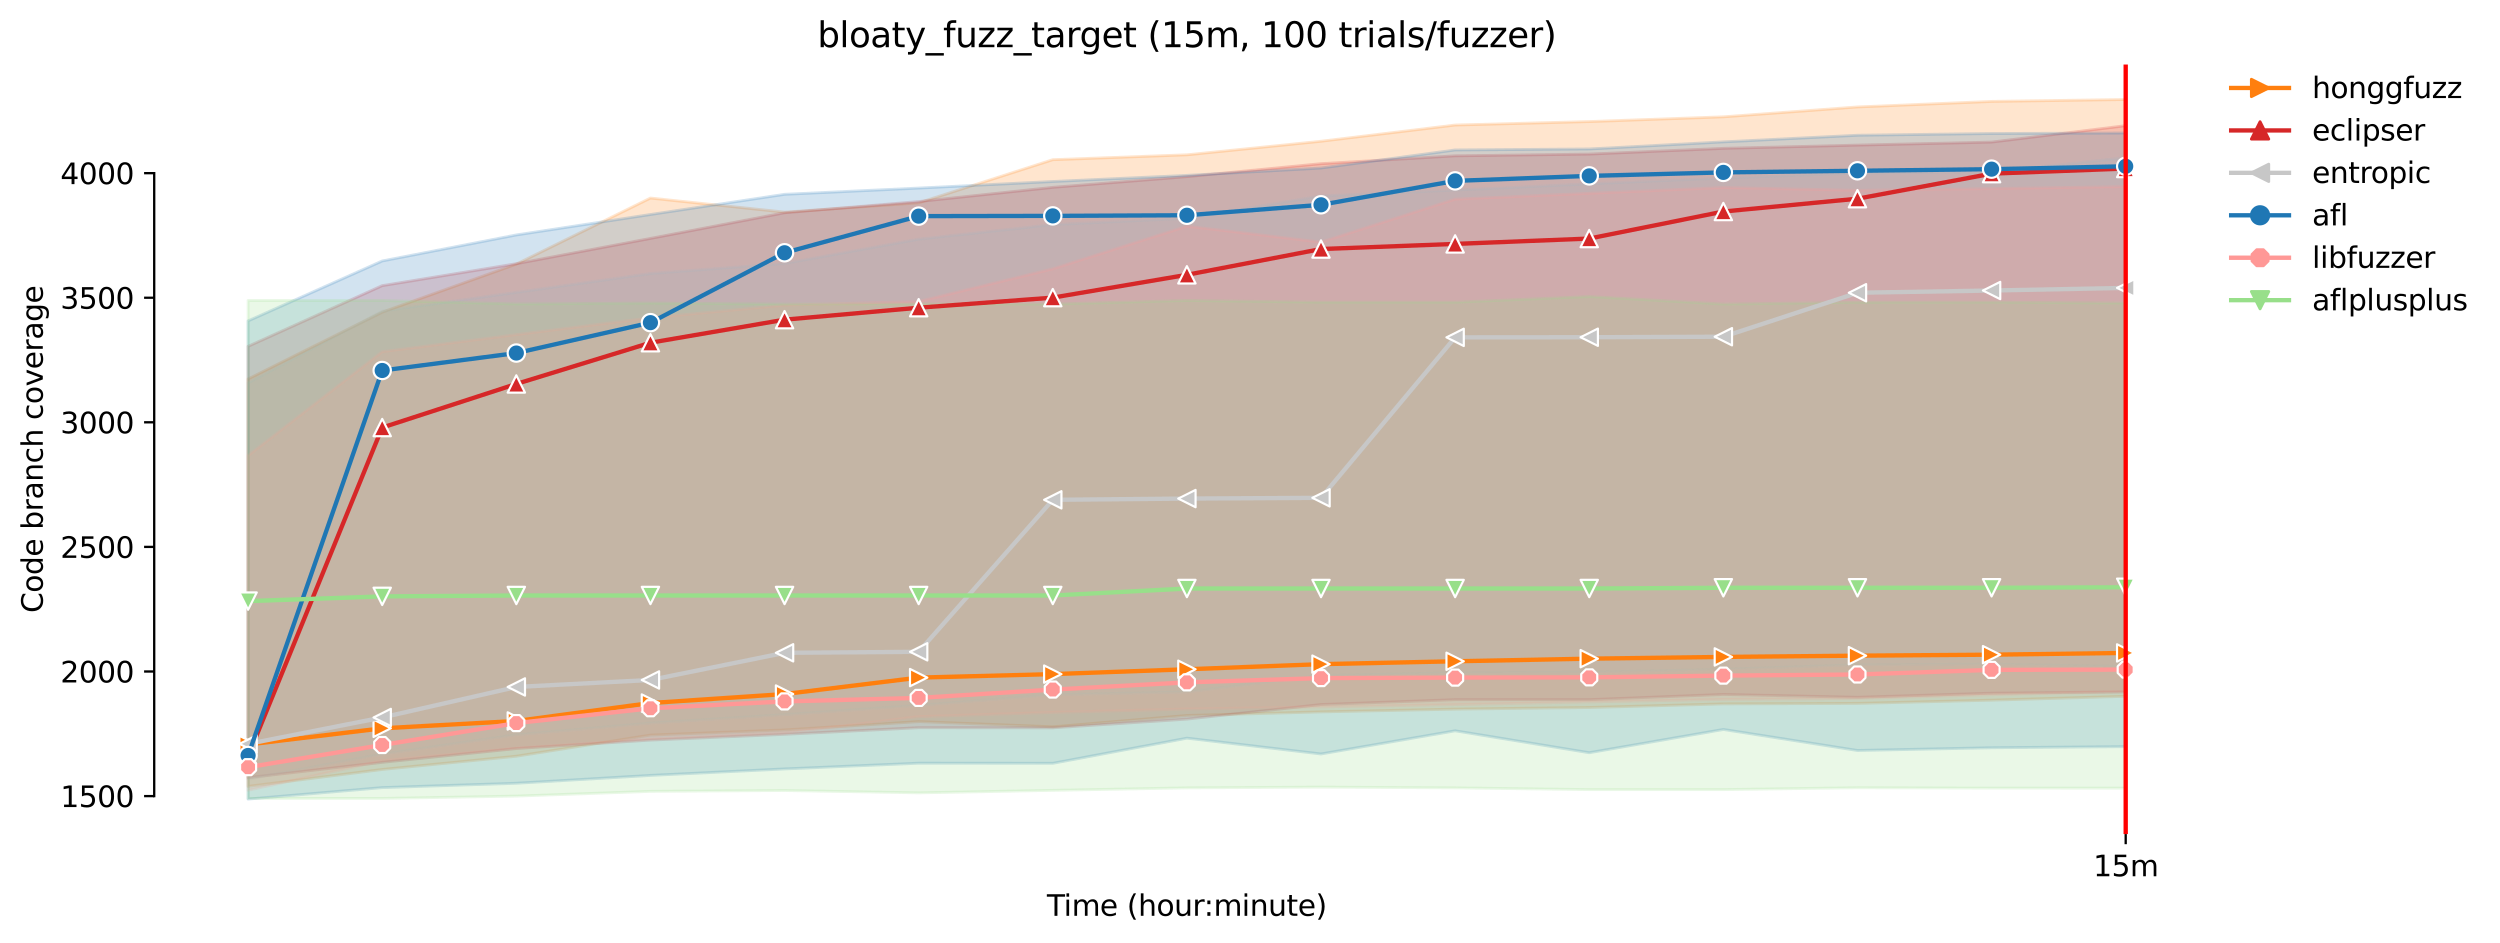 <?xml version="1.0" encoding="utf-8" standalone="no"?>
<!DOCTYPE svg PUBLIC "-//W3C//DTD SVG 1.1//EN"
  "http://www.w3.org/Graphics/SVG/1.1/DTD/svg11.dtd">
<svg height="325.986pt" version="1.1" viewBox="0 0 864.542 325.986" width="864.542pt" xmlns="http://www.w3.org/2000/svg" xmlns:xlink="http://www.w3.org/1999/xlink">
 <defs>
  <style type="text/css">*{stroke-linecap:butt;stroke-linejoin:round;}</style>
 </defs>
 <g id="figure_1">
  <g id="patch_1">
   <path d="M 0 325.986 
L 864.542 325.986 
L 864.542 0 
L 0 0 
z
" style="fill:#ffffff;"/>
  </g>
  <g id="axes_1">
   <g id="patch_2">
    <path d="M 53.328 288.43 
L 767.568 288.43 
L 767.568 22.318 
L 53.328 22.318 
z
" style="fill:#ffffff;"/>
   </g>
   <g id="PolyCollection_1">
    <defs>
     <path d="M 85.794 -194.934 
L 85.794 -54.047 
L 132.173 -59.899 
L 178.552 -64.473 
L 224.931 -71.789 
L 271.31 -73.564 
L 317.69 -76.451 
L 364.069 -74.641 
L 410.448 -78.562 
L 456.827 -79.808 
L 503.207 -80.759 
L 549.586 -81.319 
L 595.965 -82.567 
L 642.344 -82.741 
L 688.723 -83.861 
L 735.103 -85.197 
L 735.103 -291.572 
L 735.103 -291.572 
L 688.723 -290.912 
L 642.344 -289 
L 595.965 -285.583 
L 549.586 -283.946 
L 503.207 -282.746 
L 456.827 -277.139 
L 410.448 -272.45 
L 364.069 -270.762 
L 317.69 -255.841 
L 271.31 -252.624 
L 224.931 -257.492 
L 178.552 -234.657 
L 132.173 -218.027 
L 85.794 -194.934 
z
" id="mc2ffc2cdb4" style="stroke:#ff7f0e;stroke-opacity:0.2;"/>
    </defs>
    <g clip-path="url(#p1157267538)">
     <use style="fill:#ff7f0e;fill-opacity:0.2;stroke:#ff7f0e;stroke-opacity:0.2;" x="0" xlink:href="#mc2ffc2cdb4" y="325.986"/>
    </g>
   </g>
   <g id="PolyCollection_2">
    <defs>
     <path d="M 85.794 -206.222 
L 85.794 -57.061 
L 132.173 -62.361 
L 178.552 -67.145 
L 224.931 -70.056 
L 271.31 -72.056 
L 317.69 -74.34 
L 364.069 -74.297 
L 410.448 -77.313 
L 456.827 -82.353 
L 503.207 -84.034 
L 549.586 -84.034 
L 595.965 -85.843 
L 642.344 -84.851 
L 688.723 -86.273 
L 735.103 -86.705 
L 735.103 -282.526 
L 735.103 -282.526 
L 688.723 -276.847 
L 642.344 -275.804 
L 595.965 -274.683 
L 549.586 -272.702 
L 503.207 -272.098 
L 456.827 -269.384 
L 410.448 -264.903 
L 364.069 -261.198 
L 317.69 -256.286 
L 271.31 -252.411 
L 224.931 -243.535 
L 178.552 -234.787 
L 132.173 -227.204 
L 85.794 -206.222 
z
" id="m1a62a15dd4" style="stroke:#d62728;stroke-opacity:0.2;"/>
    </defs>
    <g clip-path="url(#p1157267538)">
     <use style="fill:#d62728;fill-opacity:0.2;stroke:#d62728;stroke-opacity:0.2;" x="0" xlink:href="#m1a62a15dd4" y="325.986"/>
    </g>
   </g>
   <g id="PolyCollection_3">
    <defs>
     <path d="M 85.794 -193.598 
L 85.794 -56.546 
L 132.173 -65.206 
L 178.552 -71.884 
L 224.931 -75.934 
L 271.31 -78.864 
L 317.69 -82.052 
L 364.069 -85.739 
L 410.448 -86.705 
L 456.827 -92.349 
L 503.207 -93.34 
L 549.586 -93.512 
L 595.965 -94.546 
L 642.344 -96.097 
L 688.723 -96.313 
L 735.103 -95.494 
L 735.103 -271.452 
L 735.103 -271.452 
L 688.723 -266.557 
L 642.344 -266.147 
L 595.965 -264.429 
L 549.586 -262.404 
L 503.207 -260.25 
L 456.827 -258.225 
L 410.448 -250.513 
L 364.069 -248.315 
L 317.69 -243.274 
L 271.31 -234.876 
L 224.931 -231.39 
L 178.552 -224.877 
L 132.173 -218.393 
L 85.794 -193.598 
z
" id="m5f3d443657" style="stroke:#c7c7c7;stroke-opacity:0.2;"/>
    </defs>
    <g clip-path="url(#p1157267538)">
     <use style="fill:#c7c7c7;fill-opacity:0.2;stroke:#c7c7c7;stroke-opacity:0.2;" x="0" xlink:href="#m5f3d443657" y="325.986"/>
    </g>
   </g>
   <g id="PolyCollection_4">
    <defs>
     <path d="M 85.794 -215.011 
L 85.794 -49.652 
L 132.173 -53.616 
L 178.552 -55.124 
L 224.931 -57.838 
L 271.31 -60.079 
L 317.69 -62.061 
L 364.069 -62.018 
L 410.448 -70.714 
L 456.827 -65.249 
L 503.207 -73.263 
L 549.586 -65.68 
L 595.965 -73.723 
L 642.344 -66.455 
L 688.723 -67.399 
L 735.103 -67.791 
L 735.103 -279.982 
L 735.103 -279.982 
L 688.723 -279.81 
L 642.344 -279.21 
L 595.965 -276.923 
L 549.586 -274.468 
L 503.207 -274.123 
L 456.827 -267.876 
L 410.448 -265.334 
L 364.069 -263.223 
L 317.69 -260.946 
L 271.31 -258.785 
L 224.931 -251.805 
L 178.552 -244.739 
L 132.173 -235.74 
L 85.794 -215.011 
z
" id="m42655a74df" style="stroke:#1f77b4;stroke-opacity:0.2;"/>
    </defs>
    <g clip-path="url(#p1157267538)">
     <use style="fill:#1f77b4;fill-opacity:0.2;stroke:#1f77b4;stroke-opacity:0.2;" x="0" xlink:href="#m42655a74df" y="325.986"/>
    </g>
   </g>
   <g id="PolyCollection_5">
    <defs>
     <path d="M 85.794 -168.436 
L 85.794 -52.711 
L 132.173 -62.922 
L 178.552 -67.231 
L 224.931 -70.376 
L 271.31 -72.501 
L 317.69 -78.174 
L 364.069 -79.639 
L 410.448 -80.802 
L 456.827 -81.535 
L 503.207 -82.31 
L 549.586 -83.258 
L 595.965 -84.12 
L 642.344 -84.465 
L 688.723 -85.742 
L 735.103 -86.831 
L 735.103 -261.456 
L 735.103 -261.456 
L 688.723 -260.767 
L 642.344 -260.164 
L 595.965 -261.129 
L 549.586 -259.13 
L 503.207 -257.121 
L 456.827 -242.25 
L 410.448 -247.755 
L 364.069 -233.024 
L 317.69 -221.732 
L 271.31 -220.44 
L 224.931 -216.088 
L 178.552 -210.272 
L 132.173 -204.36 
L 85.794 -168.436 
z
" id="m561b0ba00b" style="stroke:#ff9896;stroke-opacity:0.2;"/>
    </defs>
    <g clip-path="url(#p1157267538)">
     <use style="fill:#ff9896;fill-opacity:0.2;stroke:#ff9896;stroke-opacity:0.2;" x="0" xlink:href="#m561b0ba00b" y="325.986"/>
    </g>
   </g>
   <g id="PolyCollection_6">
    <defs>
     <path d="M 85.794 -222.077 
L 85.794 -49.868 
L 132.173 -49.868 
L 178.552 -50.686 
L 224.931 -52.323 
L 271.31 -52.618 
L 317.69 -51.806 
L 364.069 -52.668 
L 410.448 -53.53 
L 456.827 -53.782 
L 503.207 -53.53 
L 549.586 -52.927 
L 595.965 -52.927 
L 642.344 -53.573 
L 688.723 -53.444 
L 735.103 -53.437 
L 735.103 -221.172 
L 735.103 -221.172 
L 688.723 -221.474 
L 642.344 -221.431 
L 595.965 -220.827 
L 549.586 -223.428 
L 503.207 -221.474 
L 456.827 -221.474 
L 410.448 -222.077 
L 364.069 -220.827 
L 317.69 -220.884 
L 271.31 -220.828 
L 224.931 -221.172 
L 178.552 -220.87 
L 132.173 -222.077 
L 85.794 -222.077 
z
" id="m0600cf70c0" style="stroke:#98df8a;stroke-opacity:0.2;"/>
    </defs>
    <g clip-path="url(#p1157267538)">
     <use style="fill:#98df8a;fill-opacity:0.2;stroke:#98df8a;stroke-opacity:0.2;" x="0" xlink:href="#m0600cf70c0" y="325.986"/>
    </g>
   </g>
   <g id="matplotlib.axis_1">
    <g id="xtick_1">
     <g id="line2d_1">
      <defs>
       <path d="M 0 0 
L 0 3.5 
" id="m32703af21c" style="stroke:#000000;stroke-width:0.8;"/>
      </defs>
      <g>
       <use style="stroke:#000000;stroke-width:0.8;" x="735.103" xlink:href="#m32703af21c" y="288.43"/>
      </g>
     </g>
     <g id="text_1">
      <!-- 15m -->
      <g transform="translate(723.87 303.029)scale(0.1 -0.1)">
       <defs>
        <path d="M 794 531 
L 1825 531 
L 1825 4091 
L 703 3866 
L 703 4441 
L 1819 4666 
L 2450 4666 
L 2450 531 
L 3481 531 
L 3481 0 
L 794 0 
L 794 531 
z
" id="DejaVuSans-31" transform="scale(0.016)"/>
        <path d="M 691 4666 
L 3169 4666 
L 3169 4134 
L 1269 4134 
L 1269 2991 
Q 1406 3038 1543 3061 
Q 1681 3084 1819 3084 
Q 2600 3084 3056 2656 
Q 3513 2228 3513 1497 
Q 3513 744 3044 326 
Q 2575 -91 1722 -91 
Q 1428 -91 1123 -41 
Q 819 9 494 109 
L 494 744 
Q 775 591 1075 516 
Q 1375 441 1709 441 
Q 2250 441 2565 725 
Q 2881 1009 2881 1497 
Q 2881 1984 2565 2268 
Q 2250 2553 1709 2553 
Q 1456 2553 1204 2497 
Q 953 2441 691 2322 
L 691 4666 
z
" id="DejaVuSans-35" transform="scale(0.016)"/>
        <path d="M 3328 2828 
Q 3544 3216 3844 3400 
Q 4144 3584 4550 3584 
Q 5097 3584 5394 3201 
Q 5691 2819 5691 2113 
L 5691 0 
L 5113 0 
L 5113 2094 
Q 5113 2597 4934 2840 
Q 4756 3084 4391 3084 
Q 3944 3084 3684 2787 
Q 3425 2491 3425 1978 
L 3425 0 
L 2847 0 
L 2847 2094 
Q 2847 2600 2669 2842 
Q 2491 3084 2119 3084 
Q 1678 3084 1418 2786 
Q 1159 2488 1159 1978 
L 1159 0 
L 581 0 
L 581 3500 
L 1159 3500 
L 1159 2956 
Q 1356 3278 1631 3431 
Q 1906 3584 2284 3584 
Q 2666 3584 2933 3390 
Q 3200 3197 3328 2828 
z
" id="DejaVuSans-6d" transform="scale(0.016)"/>
       </defs>
       <use xlink:href="#DejaVuSans-31"/>
       <use x="63.623" xlink:href="#DejaVuSans-35"/>
       <use x="127.246" xlink:href="#DejaVuSans-6d"/>
      </g>
     </g>
    </g>
    <g id="text_2">
     <!-- Time (hour:minute) -->
     <g transform="translate(362.041 316.707)scale(0.1 -0.1)">
      <defs>
       <path d="M -19 4666 
L 3928 4666 
L 3928 4134 
L 2272 4134 
L 2272 0 
L 1638 0 
L 1638 4134 
L -19 4134 
L -19 4666 
z
" id="DejaVuSans-54" transform="scale(0.016)"/>
       <path d="M 603 3500 
L 1178 3500 
L 1178 0 
L 603 0 
L 603 3500 
z
M 603 4863 
L 1178 4863 
L 1178 4134 
L 603 4134 
L 603 4863 
z
" id="DejaVuSans-69" transform="scale(0.016)"/>
       <path d="M 3597 1894 
L 3597 1613 
L 953 1613 
Q 991 1019 1311 708 
Q 1631 397 2203 397 
Q 2534 397 2845 478 
Q 3156 559 3463 722 
L 3463 178 
Q 3153 47 2828 -22 
Q 2503 -91 2169 -91 
Q 1331 -91 842 396 
Q 353 884 353 1716 
Q 353 2575 817 3079 
Q 1281 3584 2069 3584 
Q 2775 3584 3186 3129 
Q 3597 2675 3597 1894 
z
M 3022 2063 
Q 3016 2534 2758 2815 
Q 2500 3097 2075 3097 
Q 1594 3097 1305 2825 
Q 1016 2553 972 2059 
L 3022 2063 
z
" id="DejaVuSans-65" transform="scale(0.016)"/>
       <path id="DejaVuSans-20" transform="scale(0.016)"/>
       <path d="M 1984 4856 
Q 1566 4138 1362 3434 
Q 1159 2731 1159 2009 
Q 1159 1288 1364 580 
Q 1569 -128 1984 -844 
L 1484 -844 
Q 1016 -109 783 600 
Q 550 1309 550 2009 
Q 550 2706 781 3412 
Q 1013 4119 1484 4856 
L 1984 4856 
z
" id="DejaVuSans-28" transform="scale(0.016)"/>
       <path d="M 3513 2113 
L 3513 0 
L 2938 0 
L 2938 2094 
Q 2938 2591 2744 2837 
Q 2550 3084 2163 3084 
Q 1697 3084 1428 2787 
Q 1159 2491 1159 1978 
L 1159 0 
L 581 0 
L 581 4863 
L 1159 4863 
L 1159 2956 
Q 1366 3272 1645 3428 
Q 1925 3584 2291 3584 
Q 2894 3584 3203 3211 
Q 3513 2838 3513 2113 
z
" id="DejaVuSans-68" transform="scale(0.016)"/>
       <path d="M 1959 3097 
Q 1497 3097 1228 2736 
Q 959 2375 959 1747 
Q 959 1119 1226 758 
Q 1494 397 1959 397 
Q 2419 397 2687 759 
Q 2956 1122 2956 1747 
Q 2956 2369 2687 2733 
Q 2419 3097 1959 3097 
z
M 1959 3584 
Q 2709 3584 3137 3096 
Q 3566 2609 3566 1747 
Q 3566 888 3137 398 
Q 2709 -91 1959 -91 
Q 1206 -91 779 398 
Q 353 888 353 1747 
Q 353 2609 779 3096 
Q 1206 3584 1959 3584 
z
" id="DejaVuSans-6f" transform="scale(0.016)"/>
       <path d="M 544 1381 
L 544 3500 
L 1119 3500 
L 1119 1403 
Q 1119 906 1312 657 
Q 1506 409 1894 409 
Q 2359 409 2629 706 
Q 2900 1003 2900 1516 
L 2900 3500 
L 3475 3500 
L 3475 0 
L 2900 0 
L 2900 538 
Q 2691 219 2414 64 
Q 2138 -91 1772 -91 
Q 1169 -91 856 284 
Q 544 659 544 1381 
z
M 1991 3584 
L 1991 3584 
z
" id="DejaVuSans-75" transform="scale(0.016)"/>
       <path d="M 2631 2963 
Q 2534 3019 2420 3045 
Q 2306 3072 2169 3072 
Q 1681 3072 1420 2755 
Q 1159 2438 1159 1844 
L 1159 0 
L 581 0 
L 581 3500 
L 1159 3500 
L 1159 2956 
Q 1341 3275 1631 3429 
Q 1922 3584 2338 3584 
Q 2397 3584 2469 3576 
Q 2541 3569 2628 3553 
L 2631 2963 
z
" id="DejaVuSans-72" transform="scale(0.016)"/>
       <path d="M 750 794 
L 1409 794 
L 1409 0 
L 750 0 
L 750 794 
z
M 750 3309 
L 1409 3309 
L 1409 2516 
L 750 2516 
L 750 3309 
z
" id="DejaVuSans-3a" transform="scale(0.016)"/>
       <path d="M 3513 2113 
L 3513 0 
L 2938 0 
L 2938 2094 
Q 2938 2591 2744 2837 
Q 2550 3084 2163 3084 
Q 1697 3084 1428 2787 
Q 1159 2491 1159 1978 
L 1159 0 
L 581 0 
L 581 3500 
L 1159 3500 
L 1159 2956 
Q 1366 3272 1645 3428 
Q 1925 3584 2291 3584 
Q 2894 3584 3203 3211 
Q 3513 2838 3513 2113 
z
" id="DejaVuSans-6e" transform="scale(0.016)"/>
       <path d="M 1172 4494 
L 1172 3500 
L 2356 3500 
L 2356 3053 
L 1172 3053 
L 1172 1153 
Q 1172 725 1289 603 
Q 1406 481 1766 481 
L 2356 481 
L 2356 0 
L 1766 0 
Q 1100 0 847 248 
Q 594 497 594 1153 
L 594 3053 
L 172 3053 
L 172 3500 
L 594 3500 
L 594 4494 
L 1172 4494 
z
" id="DejaVuSans-74" transform="scale(0.016)"/>
       <path d="M 513 4856 
L 1013 4856 
Q 1481 4119 1714 3412 
Q 1947 2706 1947 2009 
Q 1947 1309 1714 600 
Q 1481 -109 1013 -844 
L 513 -844 
Q 928 -128 1133 580 
Q 1338 1288 1338 2009 
Q 1338 2731 1133 3434 
Q 928 4138 513 4856 
z
" id="DejaVuSans-29" transform="scale(0.016)"/>
      </defs>
      <use xlink:href="#DejaVuSans-54"/>
      <use x="57.959" xlink:href="#DejaVuSans-69"/>
      <use x="85.742" xlink:href="#DejaVuSans-6d"/>
      <use x="183.154" xlink:href="#DejaVuSans-65"/>
      <use x="244.678" xlink:href="#DejaVuSans-20"/>
      <use x="276.465" xlink:href="#DejaVuSans-28"/>
      <use x="315.479" xlink:href="#DejaVuSans-68"/>
      <use x="378.857" xlink:href="#DejaVuSans-6f"/>
      <use x="440.039" xlink:href="#DejaVuSans-75"/>
      <use x="503.418" xlink:href="#DejaVuSans-72"/>
      <use x="542.781" xlink:href="#DejaVuSans-3a"/>
      <use x="576.473" xlink:href="#DejaVuSans-6d"/>
      <use x="673.885" xlink:href="#DejaVuSans-69"/>
      <use x="701.668" xlink:href="#DejaVuSans-6e"/>
      <use x="765.047" xlink:href="#DejaVuSans-75"/>
      <use x="828.426" xlink:href="#DejaVuSans-74"/>
      <use x="867.635" xlink:href="#DejaVuSans-65"/>
      <use x="929.158" xlink:href="#DejaVuSans-29"/>
     </g>
    </g>
   </g>
   <g id="matplotlib.axis_2">
    <g id="ytick_1">
     <g id="line2d_2">
      <defs>
       <path d="M 0 0 
L -3.5 0 
" id="m91d0ad18a2" style="stroke:#000000;stroke-width:0.8;"/>
      </defs>
      <g>
       <use style="stroke:#000000;stroke-width:0.8;" x="53.328" xlink:href="#m91d0ad18a2" y="275.3"/>
      </g>
     </g>
     <g id="text_3">
      <!-- 1500 -->
      <g transform="translate(20.878 279.099)scale(0.1 -0.1)">
       <defs>
        <path d="M 2034 4250 
Q 1547 4250 1301 3770 
Q 1056 3291 1056 2328 
Q 1056 1369 1301 889 
Q 1547 409 2034 409 
Q 2525 409 2770 889 
Q 3016 1369 3016 2328 
Q 3016 3291 2770 3770 
Q 2525 4250 2034 4250 
z
M 2034 4750 
Q 2819 4750 3233 4129 
Q 3647 3509 3647 2328 
Q 3647 1150 3233 529 
Q 2819 -91 2034 -91 
Q 1250 -91 836 529 
Q 422 1150 422 2328 
Q 422 3509 836 4129 
Q 1250 4750 2034 4750 
z
" id="DejaVuSans-30" transform="scale(0.016)"/>
       </defs>
       <use xlink:href="#DejaVuSans-31"/>
       <use x="63.623" xlink:href="#DejaVuSans-35"/>
       <use x="127.246" xlink:href="#DejaVuSans-30"/>
       <use x="190.869" xlink:href="#DejaVuSans-30"/>
      </g>
     </g>
    </g>
    <g id="ytick_2">
     <g id="line2d_3">
      <g>
       <use style="stroke:#000000;stroke-width:0.8;" x="53.328" xlink:href="#m91d0ad18a2" y="232.215"/>
      </g>
     </g>
     <g id="text_4">
      <!-- 2000 -->
      <g transform="translate(20.878 236.015)scale(0.1 -0.1)">
       <defs>
        <path d="M 1228 531 
L 3431 531 
L 3431 0 
L 469 0 
L 469 531 
Q 828 903 1448 1529 
Q 2069 2156 2228 2338 
Q 2531 2678 2651 2914 
Q 2772 3150 2772 3378 
Q 2772 3750 2511 3984 
Q 2250 4219 1831 4219 
Q 1534 4219 1204 4116 
Q 875 4013 500 3803 
L 500 4441 
Q 881 4594 1212 4672 
Q 1544 4750 1819 4750 
Q 2544 4750 2975 4387 
Q 3406 4025 3406 3419 
Q 3406 3131 3298 2873 
Q 3191 2616 2906 2266 
Q 2828 2175 2409 1742 
Q 1991 1309 1228 531 
z
" id="DejaVuSans-32" transform="scale(0.016)"/>
       </defs>
       <use xlink:href="#DejaVuSans-32"/>
       <use x="63.623" xlink:href="#DejaVuSans-30"/>
       <use x="127.246" xlink:href="#DejaVuSans-30"/>
       <use x="190.869" xlink:href="#DejaVuSans-30"/>
      </g>
     </g>
    </g>
    <g id="ytick_3">
     <g id="line2d_4">
      <g>
       <use style="stroke:#000000;stroke-width:0.8;" x="53.328" xlink:href="#m91d0ad18a2" y="189.131"/>
      </g>
     </g>
     <g id="text_5">
      <!-- 2500 -->
      <g transform="translate(20.878 192.93)scale(0.1 -0.1)">
       <use xlink:href="#DejaVuSans-32"/>
       <use x="63.623" xlink:href="#DejaVuSans-35"/>
       <use x="127.246" xlink:href="#DejaVuSans-30"/>
       <use x="190.869" xlink:href="#DejaVuSans-30"/>
      </g>
     </g>
    </g>
    <g id="ytick_4">
     <g id="line2d_5">
      <g>
       <use style="stroke:#000000;stroke-width:0.8;" x="53.328" xlink:href="#m91d0ad18a2" y="146.046"/>
      </g>
     </g>
     <g id="text_6">
      <!-- 3000 -->
      <g transform="translate(20.878 149.846)scale(0.1 -0.1)">
       <defs>
        <path d="M 2597 2516 
Q 3050 2419 3304 2112 
Q 3559 1806 3559 1356 
Q 3559 666 3084 287 
Q 2609 -91 1734 -91 
Q 1441 -91 1130 -33 
Q 819 25 488 141 
L 488 750 
Q 750 597 1062 519 
Q 1375 441 1716 441 
Q 2309 441 2620 675 
Q 2931 909 2931 1356 
Q 2931 1769 2642 2001 
Q 2353 2234 1838 2234 
L 1294 2234 
L 1294 2753 
L 1863 2753 
Q 2328 2753 2575 2939 
Q 2822 3125 2822 3475 
Q 2822 3834 2567 4026 
Q 2313 4219 1838 4219 
Q 1578 4219 1281 4162 
Q 984 4106 628 3988 
L 628 4550 
Q 988 4650 1302 4700 
Q 1616 4750 1894 4750 
Q 2613 4750 3031 4423 
Q 3450 4097 3450 3541 
Q 3450 3153 3228 2886 
Q 3006 2619 2597 2516 
z
" id="DejaVuSans-33" transform="scale(0.016)"/>
       </defs>
       <use xlink:href="#DejaVuSans-33"/>
       <use x="63.623" xlink:href="#DejaVuSans-30"/>
       <use x="127.246" xlink:href="#DejaVuSans-30"/>
       <use x="190.869" xlink:href="#DejaVuSans-30"/>
      </g>
     </g>
    </g>
    <g id="ytick_5">
     <g id="line2d_6">
      <g>
       <use style="stroke:#000000;stroke-width:0.8;" x="53.328" xlink:href="#m91d0ad18a2" y="102.962"/>
      </g>
     </g>
     <g id="text_7">
      <!-- 3500 -->
      <g transform="translate(20.878 106.761)scale(0.1 -0.1)">
       <use xlink:href="#DejaVuSans-33"/>
       <use x="63.623" xlink:href="#DejaVuSans-35"/>
       <use x="127.246" xlink:href="#DejaVuSans-30"/>
       <use x="190.869" xlink:href="#DejaVuSans-30"/>
      </g>
     </g>
    </g>
    <g id="ytick_6">
     <g id="line2d_7">
      <g>
       <use style="stroke:#000000;stroke-width:0.8;" x="53.328" xlink:href="#m91d0ad18a2" y="59.877"/>
      </g>
     </g>
     <g id="text_8">
      <!-- 4000 -->
      <g transform="translate(20.878 63.676)scale(0.1 -0.1)">
       <defs>
        <path d="M 2419 4116 
L 825 1625 
L 2419 1625 
L 2419 4116 
z
M 2253 4666 
L 3047 4666 
L 3047 1625 
L 3713 1625 
L 3713 1100 
L 3047 1100 
L 3047 0 
L 2419 0 
L 2419 1100 
L 313 1100 
L 313 1709 
L 2253 4666 
z
" id="DejaVuSans-34" transform="scale(0.016)"/>
       </defs>
       <use xlink:href="#DejaVuSans-34"/>
       <use x="63.623" xlink:href="#DejaVuSans-30"/>
       <use x="127.246" xlink:href="#DejaVuSans-30"/>
       <use x="190.869" xlink:href="#DejaVuSans-30"/>
      </g>
     </g>
    </g>
    <g id="text_9">
     <!-- Code branch coverage -->
     <g transform="translate(14.798 211.949)rotate(-90)scale(0.1 -0.1)">
      <defs>
       <path d="M 4122 4306 
L 4122 3641 
Q 3803 3938 3442 4084 
Q 3081 4231 2675 4231 
Q 1875 4231 1450 3742 
Q 1025 3253 1025 2328 
Q 1025 1406 1450 917 
Q 1875 428 2675 428 
Q 3081 428 3442 575 
Q 3803 722 4122 1019 
L 4122 359 
Q 3791 134 3420 21 
Q 3050 -91 2638 -91 
Q 1578 -91 968 557 
Q 359 1206 359 2328 
Q 359 3453 968 4101 
Q 1578 4750 2638 4750 
Q 3056 4750 3426 4639 
Q 3797 4528 4122 4306 
z
" id="DejaVuSans-43" transform="scale(0.016)"/>
       <path d="M 2906 2969 
L 2906 4863 
L 3481 4863 
L 3481 0 
L 2906 0 
L 2906 525 
Q 2725 213 2448 61 
Q 2172 -91 1784 -91 
Q 1150 -91 751 415 
Q 353 922 353 1747 
Q 353 2572 751 3078 
Q 1150 3584 1784 3584 
Q 2172 3584 2448 3432 
Q 2725 3281 2906 2969 
z
M 947 1747 
Q 947 1113 1208 752 
Q 1469 391 1925 391 
Q 2381 391 2643 752 
Q 2906 1113 2906 1747 
Q 2906 2381 2643 2742 
Q 2381 3103 1925 3103 
Q 1469 3103 1208 2742 
Q 947 2381 947 1747 
z
" id="DejaVuSans-64" transform="scale(0.016)"/>
       <path d="M 3116 1747 
Q 3116 2381 2855 2742 
Q 2594 3103 2138 3103 
Q 1681 3103 1420 2742 
Q 1159 2381 1159 1747 
Q 1159 1113 1420 752 
Q 1681 391 2138 391 
Q 2594 391 2855 752 
Q 3116 1113 3116 1747 
z
M 1159 2969 
Q 1341 3281 1617 3432 
Q 1894 3584 2278 3584 
Q 2916 3584 3314 3078 
Q 3713 2572 3713 1747 
Q 3713 922 3314 415 
Q 2916 -91 2278 -91 
Q 1894 -91 1617 61 
Q 1341 213 1159 525 
L 1159 0 
L 581 0 
L 581 4863 
L 1159 4863 
L 1159 2969 
z
" id="DejaVuSans-62" transform="scale(0.016)"/>
       <path d="M 2194 1759 
Q 1497 1759 1228 1600 
Q 959 1441 959 1056 
Q 959 750 1161 570 
Q 1363 391 1709 391 
Q 2188 391 2477 730 
Q 2766 1069 2766 1631 
L 2766 1759 
L 2194 1759 
z
M 3341 1997 
L 3341 0 
L 2766 0 
L 2766 531 
Q 2569 213 2275 61 
Q 1981 -91 1556 -91 
Q 1019 -91 701 211 
Q 384 513 384 1019 
Q 384 1609 779 1909 
Q 1175 2209 1959 2209 
L 2766 2209 
L 2766 2266 
Q 2766 2663 2505 2880 
Q 2244 3097 1772 3097 
Q 1472 3097 1187 3025 
Q 903 2953 641 2809 
L 641 3341 
Q 956 3463 1253 3523 
Q 1550 3584 1831 3584 
Q 2591 3584 2966 3190 
Q 3341 2797 3341 1997 
z
" id="DejaVuSans-61" transform="scale(0.016)"/>
       <path d="M 3122 3366 
L 3122 2828 
Q 2878 2963 2633 3030 
Q 2388 3097 2138 3097 
Q 1578 3097 1268 2742 
Q 959 2388 959 1747 
Q 959 1106 1268 751 
Q 1578 397 2138 397 
Q 2388 397 2633 464 
Q 2878 531 3122 666 
L 3122 134 
Q 2881 22 2623 -34 
Q 2366 -91 2075 -91 
Q 1284 -91 818 406 
Q 353 903 353 1747 
Q 353 2603 823 3093 
Q 1294 3584 2113 3584 
Q 2378 3584 2631 3529 
Q 2884 3475 3122 3366 
z
" id="DejaVuSans-63" transform="scale(0.016)"/>
       <path d="M 191 3500 
L 800 3500 
L 1894 563 
L 2988 3500 
L 3597 3500 
L 2284 0 
L 1503 0 
L 191 3500 
z
" id="DejaVuSans-76" transform="scale(0.016)"/>
       <path d="M 2906 1791 
Q 2906 2416 2648 2759 
Q 2391 3103 1925 3103 
Q 1463 3103 1205 2759 
Q 947 2416 947 1791 
Q 947 1169 1205 825 
Q 1463 481 1925 481 
Q 2391 481 2648 825 
Q 2906 1169 2906 1791 
z
M 3481 434 
Q 3481 -459 3084 -895 
Q 2688 -1331 1869 -1331 
Q 1566 -1331 1297 -1286 
Q 1028 -1241 775 -1147 
L 775 -588 
Q 1028 -725 1275 -790 
Q 1522 -856 1778 -856 
Q 2344 -856 2625 -561 
Q 2906 -266 2906 331 
L 2906 616 
Q 2728 306 2450 153 
Q 2172 0 1784 0 
Q 1141 0 747 490 
Q 353 981 353 1791 
Q 353 2603 747 3093 
Q 1141 3584 1784 3584 
Q 2172 3584 2450 3431 
Q 2728 3278 2906 2969 
L 2906 3500 
L 3481 3500 
L 3481 434 
z
" id="DejaVuSans-67" transform="scale(0.016)"/>
      </defs>
      <use xlink:href="#DejaVuSans-43"/>
      <use x="69.824" xlink:href="#DejaVuSans-6f"/>
      <use x="131.006" xlink:href="#DejaVuSans-64"/>
      <use x="194.482" xlink:href="#DejaVuSans-65"/>
      <use x="256.006" xlink:href="#DejaVuSans-20"/>
      <use x="287.793" xlink:href="#DejaVuSans-62"/>
      <use x="351.27" xlink:href="#DejaVuSans-72"/>
      <use x="392.383" xlink:href="#DejaVuSans-61"/>
      <use x="453.662" xlink:href="#DejaVuSans-6e"/>
      <use x="517.041" xlink:href="#DejaVuSans-63"/>
      <use x="572.021" xlink:href="#DejaVuSans-68"/>
      <use x="635.4" xlink:href="#DejaVuSans-20"/>
      <use x="667.188" xlink:href="#DejaVuSans-63"/>
      <use x="722.168" xlink:href="#DejaVuSans-6f"/>
      <use x="783.35" xlink:href="#DejaVuSans-76"/>
      <use x="842.529" xlink:href="#DejaVuSans-65"/>
      <use x="904.053" xlink:href="#DejaVuSans-72"/>
      <use x="945.166" xlink:href="#DejaVuSans-61"/>
      <use x="1006.445" xlink:href="#DejaVuSans-67"/>
      <use x="1069.922" xlink:href="#DejaVuSans-65"/>
     </g>
    </g>
   </g>
   <g id="line2d_8">
    <path clip-path="url(#p1157267538)" d="M 85.794 257.463 
L 132.173 251.862 
L 178.552 249.32 
L 224.931 243.116 
L 271.31 240.014 
L 317.69 234.327 
L 364.069 233.12 
L 410.448 231.44 
L 456.827 229.674 
L 503.207 228.683 
L 549.586 227.778 
L 595.965 227.175 
L 642.344 226.744 
L 688.723 226.399 
L 735.103 225.796 
" style="fill:none;stroke:#ff7f0e;stroke-linecap:square;stroke-width:1.5;"/>
    <defs>
     <path d="M 3 0 
L -3 -3 
L -3 3 
z
" id="m41c1ed7f8e" style="stroke:#ffffff;stroke-linejoin:miter;stroke-width:0.75;"/>
    </defs>
    <g clip-path="url(#p1157267538)">
     <use style="fill:#ff7f0e;stroke:#ffffff;stroke-linejoin:miter;stroke-width:0.75;" x="85.794" xlink:href="#m41c1ed7f8e" y="257.463"/>
     <use style="fill:#ff7f0e;stroke:#ffffff;stroke-linejoin:miter;stroke-width:0.75;" x="132.173" xlink:href="#m41c1ed7f8e" y="251.862"/>
     <use style="fill:#ff7f0e;stroke:#ffffff;stroke-linejoin:miter;stroke-width:0.75;" x="178.552" xlink:href="#m41c1ed7f8e" y="249.32"/>
     <use style="fill:#ff7f0e;stroke:#ffffff;stroke-linejoin:miter;stroke-width:0.75;" x="224.931" xlink:href="#m41c1ed7f8e" y="243.116"/>
     <use style="fill:#ff7f0e;stroke:#ffffff;stroke-linejoin:miter;stroke-width:0.75;" x="271.31" xlink:href="#m41c1ed7f8e" y="240.014"/>
     <use style="fill:#ff7f0e;stroke:#ffffff;stroke-linejoin:miter;stroke-width:0.75;" x="317.69" xlink:href="#m41c1ed7f8e" y="234.327"/>
     <use style="fill:#ff7f0e;stroke:#ffffff;stroke-linejoin:miter;stroke-width:0.75;" x="364.069" xlink:href="#m41c1ed7f8e" y="233.12"/>
     <use style="fill:#ff7f0e;stroke:#ffffff;stroke-linejoin:miter;stroke-width:0.75;" x="410.448" xlink:href="#m41c1ed7f8e" y="231.44"/>
     <use style="fill:#ff7f0e;stroke:#ffffff;stroke-linejoin:miter;stroke-width:0.75;" x="456.827" xlink:href="#m41c1ed7f8e" y="229.674"/>
     <use style="fill:#ff7f0e;stroke:#ffffff;stroke-linejoin:miter;stroke-width:0.75;" x="503.207" xlink:href="#m41c1ed7f8e" y="228.683"/>
     <use style="fill:#ff7f0e;stroke:#ffffff;stroke-linejoin:miter;stroke-width:0.75;" x="549.586" xlink:href="#m41c1ed7f8e" y="227.778"/>
     <use style="fill:#ff7f0e;stroke:#ffffff;stroke-linejoin:miter;stroke-width:0.75;" x="595.965" xlink:href="#m41c1ed7f8e" y="227.175"/>
     <use style="fill:#ff7f0e;stroke:#ffffff;stroke-linejoin:miter;stroke-width:0.75;" x="642.344" xlink:href="#m41c1ed7f8e" y="226.744"/>
     <use style="fill:#ff7f0e;stroke:#ffffff;stroke-linejoin:miter;stroke-width:0.75;" x="688.723" xlink:href="#m41c1ed7f8e" y="226.399"/>
     <use style="fill:#ff7f0e;stroke:#ffffff;stroke-linejoin:miter;stroke-width:0.75;" x="735.103" xlink:href="#m41c1ed7f8e" y="225.796"/>
    </g>
   </g>
   <g id="line2d_9">
    <path clip-path="url(#p1157267538)" d="M 85.794 261.513 
L 132.173 147.856 
L 178.552 132.776 
L 224.931 118.515 
L 271.31 110.545 
L 317.69 106.408 
L 364.069 102.919 
L 410.448 95.034 
L 456.827 86.116 
L 503.207 84.349 
L 549.586 82.497 
L 595.965 73.147 
L 642.344 68.709 
L 688.723 60.049 
L 735.103 58.283 
" style="fill:none;stroke:#d62728;stroke-linecap:square;stroke-width:1.5;"/>
    <defs>
     <path d="M 0 -3 
L -3 3 
L 3 3 
z
" id="m58ba0a5804" style="stroke:#ffffff;stroke-linejoin:miter;stroke-width:0.75;"/>
    </defs>
    <g clip-path="url(#p1157267538)">
     <use style="fill:#d62728;stroke:#ffffff;stroke-linejoin:miter;stroke-width:0.75;" x="85.794" xlink:href="#m58ba0a5804" y="261.513"/>
     <use style="fill:#d62728;stroke:#ffffff;stroke-linejoin:miter;stroke-width:0.75;" x="132.173" xlink:href="#m58ba0a5804" y="147.856"/>
     <use style="fill:#d62728;stroke:#ffffff;stroke-linejoin:miter;stroke-width:0.75;" x="178.552" xlink:href="#m58ba0a5804" y="132.776"/>
     <use style="fill:#d62728;stroke:#ffffff;stroke-linejoin:miter;stroke-width:0.75;" x="224.931" xlink:href="#m58ba0a5804" y="118.515"/>
     <use style="fill:#d62728;stroke:#ffffff;stroke-linejoin:miter;stroke-width:0.75;" x="271.31" xlink:href="#m58ba0a5804" y="110.545"/>
     <use style="fill:#d62728;stroke:#ffffff;stroke-linejoin:miter;stroke-width:0.75;" x="317.69" xlink:href="#m58ba0a5804" y="106.408"/>
     <use style="fill:#d62728;stroke:#ffffff;stroke-linejoin:miter;stroke-width:0.75;" x="364.069" xlink:href="#m58ba0a5804" y="102.919"/>
     <use style="fill:#d62728;stroke:#ffffff;stroke-linejoin:miter;stroke-width:0.75;" x="410.448" xlink:href="#m58ba0a5804" y="95.034"/>
     <use style="fill:#d62728;stroke:#ffffff;stroke-linejoin:miter;stroke-width:0.75;" x="456.827" xlink:href="#m58ba0a5804" y="86.116"/>
     <use style="fill:#d62728;stroke:#ffffff;stroke-linejoin:miter;stroke-width:0.75;" x="503.207" xlink:href="#m58ba0a5804" y="84.349"/>
     <use style="fill:#d62728;stroke:#ffffff;stroke-linejoin:miter;stroke-width:0.75;" x="549.586" xlink:href="#m58ba0a5804" y="82.497"/>
     <use style="fill:#d62728;stroke:#ffffff;stroke-linejoin:miter;stroke-width:0.75;" x="595.965" xlink:href="#m58ba0a5804" y="73.147"/>
     <use style="fill:#d62728;stroke:#ffffff;stroke-linejoin:miter;stroke-width:0.75;" x="642.344" xlink:href="#m58ba0a5804" y="68.709"/>
     <use style="fill:#d62728;stroke:#ffffff;stroke-linejoin:miter;stroke-width:0.75;" x="688.723" xlink:href="#m58ba0a5804" y="60.049"/>
     <use style="fill:#d62728;stroke:#ffffff;stroke-linejoin:miter;stroke-width:0.75;" x="735.103" xlink:href="#m58ba0a5804" y="58.283"/>
    </g>
   </g>
   <g id="line2d_10">
    <path clip-path="url(#p1157267538)" d="M 85.794 257.248 
L 132.173 248.114 
L 178.552 237.558 
L 224.931 235.145 
L 271.31 225.753 
L 317.69 225.408 
L 364.069 172.845 
L 410.448 172.414 
L 456.827 172.156 
L 503.207 116.663 
L 549.586 116.62 
L 595.965 116.447 
L 642.344 101.238 
L 688.723 100.463 
L 735.103 99.558 
" style="fill:none;stroke:#c7c7c7;stroke-linecap:square;stroke-width:1.5;"/>
    <defs>
     <path d="M -3 -0 
L 3 3 
L 3 -3 
z
" id="m39349972ca" style="stroke:#ffffff;stroke-linejoin:miter;stroke-width:0.75;"/>
    </defs>
    <g clip-path="url(#p1157267538)">
     <use style="fill:#c7c7c7;stroke:#ffffff;stroke-linejoin:miter;stroke-width:0.75;" x="85.794" xlink:href="#m39349972ca" y="257.248"/>
     <use style="fill:#c7c7c7;stroke:#ffffff;stroke-linejoin:miter;stroke-width:0.75;" x="132.173" xlink:href="#m39349972ca" y="248.114"/>
     <use style="fill:#c7c7c7;stroke:#ffffff;stroke-linejoin:miter;stroke-width:0.75;" x="178.552" xlink:href="#m39349972ca" y="237.558"/>
     <use style="fill:#c7c7c7;stroke:#ffffff;stroke-linejoin:miter;stroke-width:0.75;" x="224.931" xlink:href="#m39349972ca" y="235.145"/>
     <use style="fill:#c7c7c7;stroke:#ffffff;stroke-linejoin:miter;stroke-width:0.75;" x="271.31" xlink:href="#m39349972ca" y="225.753"/>
     <use style="fill:#c7c7c7;stroke:#ffffff;stroke-linejoin:miter;stroke-width:0.75;" x="317.69" xlink:href="#m39349972ca" y="225.408"/>
     <use style="fill:#c7c7c7;stroke:#ffffff;stroke-linejoin:miter;stroke-width:0.75;" x="364.069" xlink:href="#m39349972ca" y="172.845"/>
     <use style="fill:#c7c7c7;stroke:#ffffff;stroke-linejoin:miter;stroke-width:0.75;" x="410.448" xlink:href="#m39349972ca" y="172.414"/>
     <use style="fill:#c7c7c7;stroke:#ffffff;stroke-linejoin:miter;stroke-width:0.75;" x="456.827" xlink:href="#m39349972ca" y="172.156"/>
     <use style="fill:#c7c7c7;stroke:#ffffff;stroke-linejoin:miter;stroke-width:0.75;" x="503.207" xlink:href="#m39349972ca" y="116.663"/>
     <use style="fill:#c7c7c7;stroke:#ffffff;stroke-linejoin:miter;stroke-width:0.75;" x="549.586" xlink:href="#m39349972ca" y="116.62"/>
     <use style="fill:#c7c7c7;stroke:#ffffff;stroke-linejoin:miter;stroke-width:0.75;" x="595.965" xlink:href="#m39349972ca" y="116.447"/>
     <use style="fill:#c7c7c7;stroke:#ffffff;stroke-linejoin:miter;stroke-width:0.75;" x="642.344" xlink:href="#m39349972ca" y="101.238"/>
     <use style="fill:#c7c7c7;stroke:#ffffff;stroke-linejoin:miter;stroke-width:0.75;" x="688.723" xlink:href="#m39349972ca" y="100.463"/>
     <use style="fill:#c7c7c7;stroke:#ffffff;stroke-linejoin:miter;stroke-width:0.75;" x="735.103" xlink:href="#m39349972ca" y="99.558"/>
    </g>
   </g>
   <g id="line2d_11">
    <path clip-path="url(#p1157267538)" d="M 85.794 261.255 
L 132.173 128.123 
L 178.552 122.091 
L 224.931 111.579 
L 271.31 87.408 
L 317.69 74.741 
L 364.069 74.655 
L 410.448 74.44 
L 456.827 70.821 
L 503.207 62.548 
L 549.586 60.825 
L 595.965 59.619 
L 642.344 59.059 
L 688.723 58.498 
L 735.103 57.507 
" style="fill:none;stroke:#1f77b4;stroke-linecap:square;stroke-width:1.5;"/>
    <defs>
     <path d="M 0 3 
C 0.796 3 1.559 2.684 2.121 2.121 
C 2.684 1.559 3 0.796 3 0 
C 3 -0.796 2.684 -1.559 2.121 -2.121 
C 1.559 -2.684 0.796 -3 0 -3 
C -0.796 -3 -1.559 -2.684 -2.121 -2.121 
C -2.684 -1.559 -3 -0.796 -3 0 
C -3 0.796 -2.684 1.559 -2.121 2.121 
C -1.559 2.684 -0.796 3 0 3 
z
" id="m185d714201" style="stroke:#ffffff;stroke-width:0.75;"/>
    </defs>
    <g clip-path="url(#p1157267538)">
     <use style="fill:#1f77b4;stroke:#ffffff;stroke-width:0.75;" x="85.794" xlink:href="#m185d714201" y="261.255"/>
     <use style="fill:#1f77b4;stroke:#ffffff;stroke-width:0.75;" x="132.173" xlink:href="#m185d714201" y="128.123"/>
     <use style="fill:#1f77b4;stroke:#ffffff;stroke-width:0.75;" x="178.552" xlink:href="#m185d714201" y="122.091"/>
     <use style="fill:#1f77b4;stroke:#ffffff;stroke-width:0.75;" x="224.931" xlink:href="#m185d714201" y="111.579"/>
     <use style="fill:#1f77b4;stroke:#ffffff;stroke-width:0.75;" x="271.31" xlink:href="#m185d714201" y="87.408"/>
     <use style="fill:#1f77b4;stroke:#ffffff;stroke-width:0.75;" x="317.69" xlink:href="#m185d714201" y="74.741"/>
     <use style="fill:#1f77b4;stroke:#ffffff;stroke-width:0.75;" x="364.069" xlink:href="#m185d714201" y="74.655"/>
     <use style="fill:#1f77b4;stroke:#ffffff;stroke-width:0.75;" x="410.448" xlink:href="#m185d714201" y="74.44"/>
     <use style="fill:#1f77b4;stroke:#ffffff;stroke-width:0.75;" x="456.827" xlink:href="#m185d714201" y="70.821"/>
     <use style="fill:#1f77b4;stroke:#ffffff;stroke-width:0.75;" x="503.207" xlink:href="#m185d714201" y="62.548"/>
     <use style="fill:#1f77b4;stroke:#ffffff;stroke-width:0.75;" x="549.586" xlink:href="#m185d714201" y="60.825"/>
     <use style="fill:#1f77b4;stroke:#ffffff;stroke-width:0.75;" x="595.965" xlink:href="#m185d714201" y="59.619"/>
     <use style="fill:#1f77b4;stroke:#ffffff;stroke-width:0.75;" x="642.344" xlink:href="#m185d714201" y="59.059"/>
     <use style="fill:#1f77b4;stroke:#ffffff;stroke-width:0.75;" x="688.723" xlink:href="#m185d714201" y="58.498"/>
     <use style="fill:#1f77b4;stroke:#ffffff;stroke-width:0.75;" x="735.103" xlink:href="#m185d714201" y="57.507"/>
    </g>
   </g>
   <g id="line2d_12">
    <path clip-path="url(#p1157267538)" d="M 85.794 265.304 
L 132.173 257.635 
L 178.552 250.053 
L 224.931 244.925 
L 271.31 242.556 
L 317.69 241.349 
L 364.069 238.463 
L 410.448 235.964 
L 456.827 234.499 
L 503.207 234.327 
L 549.586 234.24 
L 595.965 233.637 
L 642.344 233.25 
L 688.723 231.655 
L 735.103 231.569 
" style="fill:none;stroke:#ff9896;stroke-linecap:square;stroke-width:1.5;"/>
    <defs>
     <path d="M -1.148 -2.772 
L -2.772 -1.148 
L -2.772 1.148 
L -1.148 2.772 
L 1.148 2.772 
L 2.772 1.148 
L 2.772 -1.148 
L 1.148 -2.772 
z
" id="maae2486bd5" style="stroke:#ffffff;stroke-linejoin:miter;stroke-width:0.75;"/>
    </defs>
    <g clip-path="url(#p1157267538)">
     <use style="fill:#ff9896;stroke:#ffffff;stroke-linejoin:miter;stroke-width:0.75;" x="85.794" xlink:href="#maae2486bd5" y="265.304"/>
     <use style="fill:#ff9896;stroke:#ffffff;stroke-linejoin:miter;stroke-width:0.75;" x="132.173" xlink:href="#maae2486bd5" y="257.635"/>
     <use style="fill:#ff9896;stroke:#ffffff;stroke-linejoin:miter;stroke-width:0.75;" x="178.552" xlink:href="#maae2486bd5" y="250.053"/>
     <use style="fill:#ff9896;stroke:#ffffff;stroke-linejoin:miter;stroke-width:0.75;" x="224.931" xlink:href="#maae2486bd5" y="244.925"/>
     <use style="fill:#ff9896;stroke:#ffffff;stroke-linejoin:miter;stroke-width:0.75;" x="271.31" xlink:href="#maae2486bd5" y="242.556"/>
     <use style="fill:#ff9896;stroke:#ffffff;stroke-linejoin:miter;stroke-width:0.75;" x="317.69" xlink:href="#maae2486bd5" y="241.349"/>
     <use style="fill:#ff9896;stroke:#ffffff;stroke-linejoin:miter;stroke-width:0.75;" x="364.069" xlink:href="#maae2486bd5" y="238.463"/>
     <use style="fill:#ff9896;stroke:#ffffff;stroke-linejoin:miter;stroke-width:0.75;" x="410.448" xlink:href="#maae2486bd5" y="235.964"/>
     <use style="fill:#ff9896;stroke:#ffffff;stroke-linejoin:miter;stroke-width:0.75;" x="456.827" xlink:href="#maae2486bd5" y="234.499"/>
     <use style="fill:#ff9896;stroke:#ffffff;stroke-linejoin:miter;stroke-width:0.75;" x="503.207" xlink:href="#maae2486bd5" y="234.327"/>
     <use style="fill:#ff9896;stroke:#ffffff;stroke-linejoin:miter;stroke-width:0.75;" x="549.586" xlink:href="#maae2486bd5" y="234.24"/>
     <use style="fill:#ff9896;stroke:#ffffff;stroke-linejoin:miter;stroke-width:0.75;" x="595.965" xlink:href="#maae2486bd5" y="233.637"/>
     <use style="fill:#ff9896;stroke:#ffffff;stroke-linejoin:miter;stroke-width:0.75;" x="642.344" xlink:href="#maae2486bd5" y="233.25"/>
     <use style="fill:#ff9896;stroke:#ffffff;stroke-linejoin:miter;stroke-width:0.75;" x="688.723" xlink:href="#maae2486bd5" y="231.655"/>
     <use style="fill:#ff9896;stroke:#ffffff;stroke-linejoin:miter;stroke-width:0.75;" x="735.103" xlink:href="#maae2486bd5" y="231.569"/>
    </g>
   </g>
   <g id="line2d_13">
    <path clip-path="url(#p1157267538)" d="M 85.794 207.873 
L 132.173 206.235 
L 178.552 205.934 
L 224.931 205.934 
L 271.31 205.934 
L 317.69 205.934 
L 364.069 205.934 
L 410.448 203.521 
L 456.827 203.521 
L 503.207 203.521 
L 549.586 203.521 
L 595.965 203.263 
L 642.344 203.263 
L 688.723 203.263 
L 735.103 203.09 
" style="fill:none;stroke:#98df8a;stroke-linecap:square;stroke-width:1.5;"/>
    <defs>
     <path d="M -0 3 
L 3 -3 
L -3 -3 
z
" id="mf5172e46e4" style="stroke:#ffffff;stroke-linejoin:miter;stroke-width:0.75;"/>
    </defs>
    <g clip-path="url(#p1157267538)">
     <use style="fill:#98df8a;stroke:#ffffff;stroke-linejoin:miter;stroke-width:0.75;" x="85.794" xlink:href="#mf5172e46e4" y="207.873"/>
     <use style="fill:#98df8a;stroke:#ffffff;stroke-linejoin:miter;stroke-width:0.75;" x="132.173" xlink:href="#mf5172e46e4" y="206.235"/>
     <use style="fill:#98df8a;stroke:#ffffff;stroke-linejoin:miter;stroke-width:0.75;" x="178.552" xlink:href="#mf5172e46e4" y="205.934"/>
     <use style="fill:#98df8a;stroke:#ffffff;stroke-linejoin:miter;stroke-width:0.75;" x="224.931" xlink:href="#mf5172e46e4" y="205.934"/>
     <use style="fill:#98df8a;stroke:#ffffff;stroke-linejoin:miter;stroke-width:0.75;" x="271.31" xlink:href="#mf5172e46e4" y="205.934"/>
     <use style="fill:#98df8a;stroke:#ffffff;stroke-linejoin:miter;stroke-width:0.75;" x="317.69" xlink:href="#mf5172e46e4" y="205.934"/>
     <use style="fill:#98df8a;stroke:#ffffff;stroke-linejoin:miter;stroke-width:0.75;" x="364.069" xlink:href="#mf5172e46e4" y="205.934"/>
     <use style="fill:#98df8a;stroke:#ffffff;stroke-linejoin:miter;stroke-width:0.75;" x="410.448" xlink:href="#mf5172e46e4" y="203.521"/>
     <use style="fill:#98df8a;stroke:#ffffff;stroke-linejoin:miter;stroke-width:0.75;" x="456.827" xlink:href="#mf5172e46e4" y="203.521"/>
     <use style="fill:#98df8a;stroke:#ffffff;stroke-linejoin:miter;stroke-width:0.75;" x="503.207" xlink:href="#mf5172e46e4" y="203.521"/>
     <use style="fill:#98df8a;stroke:#ffffff;stroke-linejoin:miter;stroke-width:0.75;" x="549.586" xlink:href="#mf5172e46e4" y="203.521"/>
     <use style="fill:#98df8a;stroke:#ffffff;stroke-linejoin:miter;stroke-width:0.75;" x="595.965" xlink:href="#mf5172e46e4" y="203.263"/>
     <use style="fill:#98df8a;stroke:#ffffff;stroke-linejoin:miter;stroke-width:0.75;" x="642.344" xlink:href="#mf5172e46e4" y="203.263"/>
     <use style="fill:#98df8a;stroke:#ffffff;stroke-linejoin:miter;stroke-width:0.75;" x="688.723" xlink:href="#mf5172e46e4" y="203.263"/>
     <use style="fill:#98df8a;stroke:#ffffff;stroke-linejoin:miter;stroke-width:0.75;" x="735.103" xlink:href="#mf5172e46e4" y="203.09"/>
    </g>
   </g>
   <g id="line2d_14"/>
   <g id="line2d_15"/>
   <g id="line2d_16"/>
   <g id="line2d_17"/>
   <g id="line2d_18"/>
   <g id="line2d_19"/>
   <g id="line2d_20">
    <path clip-path="url(#p1157267538)" d="M 735.103 288.43 
L 735.103 22.318 
" style="fill:none;stroke:#ff0000;stroke-linecap:square;stroke-width:1.5;"/>
   </g>
   <g id="patch_3">
    <path d="M 53.328 275.3 
L 53.328 59.877 
" style="fill:none;stroke:#000000;stroke-linecap:square;stroke-linejoin:miter;stroke-width:0.8;"/>
   </g>
   <g id="patch_4">
    <path d="M 735.103 288.43 
L 735.103 288.43 
" style="fill:none;stroke:#000000;stroke-linecap:square;stroke-linejoin:miter;stroke-width:0.8;"/>
   </g>
   <g id="text_10">
    <!-- bloaty_fuzz_target (15m, 100 trials/fuzzer) -->
    <g transform="translate(282.675 16.318)scale(0.12 -0.12)">
     <defs>
      <path d="M 603 4863 
L 1178 4863 
L 1178 0 
L 603 0 
L 603 4863 
z
" id="DejaVuSans-6c" transform="scale(0.016)"/>
      <path d="M 2059 -325 
Q 1816 -950 1584 -1140 
Q 1353 -1331 966 -1331 
L 506 -1331 
L 506 -850 
L 844 -850 
Q 1081 -850 1212 -737 
Q 1344 -625 1503 -206 
L 1606 56 
L 191 3500 
L 800 3500 
L 1894 763 
L 2988 3500 
L 3597 3500 
L 2059 -325 
z
" id="DejaVuSans-79" transform="scale(0.016)"/>
      <path d="M 3263 -1063 
L 3263 -1509 
L -63 -1509 
L -63 -1063 
L 3263 -1063 
z
" id="DejaVuSans-5f" transform="scale(0.016)"/>
      <path d="M 2375 4863 
L 2375 4384 
L 1825 4384 
Q 1516 4384 1395 4259 
Q 1275 4134 1275 3809 
L 1275 3500 
L 2222 3500 
L 2222 3053 
L 1275 3053 
L 1275 0 
L 697 0 
L 697 3053 
L 147 3053 
L 147 3500 
L 697 3500 
L 697 3744 
Q 697 4328 969 4595 
Q 1241 4863 1831 4863 
L 2375 4863 
z
" id="DejaVuSans-66" transform="scale(0.016)"/>
      <path d="M 353 3500 
L 3084 3500 
L 3084 2975 
L 922 459 
L 3084 459 
L 3084 0 
L 275 0 
L 275 525 
L 2438 3041 
L 353 3041 
L 353 3500 
z
" id="DejaVuSans-7a" transform="scale(0.016)"/>
      <path d="M 750 794 
L 1409 794 
L 1409 256 
L 897 -744 
L 494 -744 
L 750 256 
L 750 794 
z
" id="DejaVuSans-2c" transform="scale(0.016)"/>
      <path d="M 2834 3397 
L 2834 2853 
Q 2591 2978 2328 3040 
Q 2066 3103 1784 3103 
Q 1356 3103 1142 2972 
Q 928 2841 928 2578 
Q 928 2378 1081 2264 
Q 1234 2150 1697 2047 
L 1894 2003 
Q 2506 1872 2764 1633 
Q 3022 1394 3022 966 
Q 3022 478 2636 193 
Q 2250 -91 1575 -91 
Q 1294 -91 989 -36 
Q 684 19 347 128 
L 347 722 
Q 666 556 975 473 
Q 1284 391 1588 391 
Q 1994 391 2212 530 
Q 2431 669 2431 922 
Q 2431 1156 2273 1281 
Q 2116 1406 1581 1522 
L 1381 1569 
Q 847 1681 609 1914 
Q 372 2147 372 2553 
Q 372 3047 722 3315 
Q 1072 3584 1716 3584 
Q 2034 3584 2315 3537 
Q 2597 3491 2834 3397 
z
" id="DejaVuSans-73" transform="scale(0.016)"/>
      <path d="M 1625 4666 
L 2156 4666 
L 531 -594 
L 0 -594 
L 1625 4666 
z
" id="DejaVuSans-2f" transform="scale(0.016)"/>
     </defs>
     <use xlink:href="#DejaVuSans-62"/>
     <use x="63.477" xlink:href="#DejaVuSans-6c"/>
     <use x="91.26" xlink:href="#DejaVuSans-6f"/>
     <use x="152.441" xlink:href="#DejaVuSans-61"/>
     <use x="213.721" xlink:href="#DejaVuSans-74"/>
     <use x="252.93" xlink:href="#DejaVuSans-79"/>
     <use x="312.109" xlink:href="#DejaVuSans-5f"/>
     <use x="362.109" xlink:href="#DejaVuSans-66"/>
     <use x="397.314" xlink:href="#DejaVuSans-75"/>
     <use x="460.693" xlink:href="#DejaVuSans-7a"/>
     <use x="513.184" xlink:href="#DejaVuSans-7a"/>
     <use x="565.674" xlink:href="#DejaVuSans-5f"/>
     <use x="615.674" xlink:href="#DejaVuSans-74"/>
     <use x="654.883" xlink:href="#DejaVuSans-61"/>
     <use x="716.162" xlink:href="#DejaVuSans-72"/>
     <use x="755.525" xlink:href="#DejaVuSans-67"/>
     <use x="819.002" xlink:href="#DejaVuSans-65"/>
     <use x="880.525" xlink:href="#DejaVuSans-74"/>
     <use x="919.734" xlink:href="#DejaVuSans-20"/>
     <use x="951.521" xlink:href="#DejaVuSans-28"/>
     <use x="990.535" xlink:href="#DejaVuSans-31"/>
     <use x="1054.158" xlink:href="#DejaVuSans-35"/>
     <use x="1117.781" xlink:href="#DejaVuSans-6d"/>
     <use x="1215.193" xlink:href="#DejaVuSans-2c"/>
     <use x="1246.98" xlink:href="#DejaVuSans-20"/>
     <use x="1278.768" xlink:href="#DejaVuSans-31"/>
     <use x="1342.391" xlink:href="#DejaVuSans-30"/>
     <use x="1406.014" xlink:href="#DejaVuSans-30"/>
     <use x="1469.637" xlink:href="#DejaVuSans-20"/>
     <use x="1501.424" xlink:href="#DejaVuSans-74"/>
     <use x="1540.633" xlink:href="#DejaVuSans-72"/>
     <use x="1581.746" xlink:href="#DejaVuSans-69"/>
     <use x="1609.529" xlink:href="#DejaVuSans-61"/>
     <use x="1670.809" xlink:href="#DejaVuSans-6c"/>
     <use x="1698.592" xlink:href="#DejaVuSans-73"/>
     <use x="1750.691" xlink:href="#DejaVuSans-2f"/>
     <use x="1784.383" xlink:href="#DejaVuSans-66"/>
     <use x="1819.588" xlink:href="#DejaVuSans-75"/>
     <use x="1882.967" xlink:href="#DejaVuSans-7a"/>
     <use x="1935.457" xlink:href="#DejaVuSans-7a"/>
     <use x="1987.947" xlink:href="#DejaVuSans-65"/>
     <use x="2049.471" xlink:href="#DejaVuSans-72"/>
     <use x="2090.584" xlink:href="#DejaVuSans-29"/>
    </g>
   </g>
   <g id="legend_1">
    <g id="line2d_21">
     <path d="M 771.568 30.417 
L 791.568 30.417 
" style="fill:none;stroke:#ff7f0e;stroke-linecap:square;stroke-width:1.5;"/>
    </g>
    <g id="line2d_22">
     <defs>
      <path d="M 3 0 
L -3 -3 
L -3 3 
z
" id="m7ad03f971f" style="stroke:#ff7f0e;stroke-linejoin:miter;"/>
     </defs>
     <g>
      <use style="fill:#ff7f0e;stroke:#ff7f0e;stroke-linejoin:miter;" x="781.568" xlink:href="#m7ad03f971f" y="30.417"/>
     </g>
    </g>
    <g id="text_11">
     <!-- honggfuzz -->
     <g transform="translate(799.568 33.917)scale(0.1 -0.1)">
      <use xlink:href="#DejaVuSans-68"/>
      <use x="63.379" xlink:href="#DejaVuSans-6f"/>
      <use x="124.561" xlink:href="#DejaVuSans-6e"/>
      <use x="187.939" xlink:href="#DejaVuSans-67"/>
      <use x="251.416" xlink:href="#DejaVuSans-67"/>
      <use x="314.893" xlink:href="#DejaVuSans-66"/>
      <use x="350.098" xlink:href="#DejaVuSans-75"/>
      <use x="413.477" xlink:href="#DejaVuSans-7a"/>
      <use x="465.967" xlink:href="#DejaVuSans-7a"/>
     </g>
    </g>
    <g id="line2d_23">
     <path d="M 771.568 45.095 
L 791.568 45.095 
" style="fill:none;stroke:#d62728;stroke-linecap:square;stroke-width:1.5;"/>
    </g>
    <g id="line2d_24">
     <defs>
      <path d="M 0 -3 
L -3 3 
L 3 3 
z
" id="md7c4cd8ebe" style="stroke:#d62728;stroke-linejoin:miter;"/>
     </defs>
     <g>
      <use style="fill:#d62728;stroke:#d62728;stroke-linejoin:miter;" x="781.568" xlink:href="#md7c4cd8ebe" y="45.095"/>
     </g>
    </g>
    <g id="text_12">
     <!-- eclipser -->
     <g transform="translate(799.568 48.595)scale(0.1 -0.1)">
      <defs>
       <path d="M 1159 525 
L 1159 -1331 
L 581 -1331 
L 581 3500 
L 1159 3500 
L 1159 2969 
Q 1341 3281 1617 3432 
Q 1894 3584 2278 3584 
Q 2916 3584 3314 3078 
Q 3713 2572 3713 1747 
Q 3713 922 3314 415 
Q 2916 -91 2278 -91 
Q 1894 -91 1617 61 
Q 1341 213 1159 525 
z
M 3116 1747 
Q 3116 2381 2855 2742 
Q 2594 3103 2138 3103 
Q 1681 3103 1420 2742 
Q 1159 2381 1159 1747 
Q 1159 1113 1420 752 
Q 1681 391 2138 391 
Q 2594 391 2855 752 
Q 3116 1113 3116 1747 
z
" id="DejaVuSans-70" transform="scale(0.016)"/>
      </defs>
      <use xlink:href="#DejaVuSans-65"/>
      <use x="61.523" xlink:href="#DejaVuSans-63"/>
      <use x="116.504" xlink:href="#DejaVuSans-6c"/>
      <use x="144.287" xlink:href="#DejaVuSans-69"/>
      <use x="172.07" xlink:href="#DejaVuSans-70"/>
      <use x="235.547" xlink:href="#DejaVuSans-73"/>
      <use x="287.646" xlink:href="#DejaVuSans-65"/>
      <use x="349.17" xlink:href="#DejaVuSans-72"/>
     </g>
    </g>
    <g id="line2d_25">
     <path d="M 771.568 59.773 
L 791.568 59.773 
" style="fill:none;stroke:#c7c7c7;stroke-linecap:square;stroke-width:1.5;"/>
    </g>
    <g id="line2d_26">
     <defs>
      <path d="M -3 -0 
L 3 3 
L 3 -3 
z
" id="m2de137ddef" style="stroke:#c7c7c7;stroke-linejoin:miter;"/>
     </defs>
     <g>
      <use style="fill:#c7c7c7;stroke:#c7c7c7;stroke-linejoin:miter;" x="781.568" xlink:href="#m2de137ddef" y="59.773"/>
     </g>
    </g>
    <g id="text_13">
     <!-- entropic -->
     <g transform="translate(799.568 63.273)scale(0.1 -0.1)">
      <use xlink:href="#DejaVuSans-65"/>
      <use x="61.523" xlink:href="#DejaVuSans-6e"/>
      <use x="124.902" xlink:href="#DejaVuSans-74"/>
      <use x="164.111" xlink:href="#DejaVuSans-72"/>
      <use x="202.975" xlink:href="#DejaVuSans-6f"/>
      <use x="264.156" xlink:href="#DejaVuSans-70"/>
      <use x="327.633" xlink:href="#DejaVuSans-69"/>
      <use x="355.416" xlink:href="#DejaVuSans-63"/>
     </g>
    </g>
    <g id="line2d_27">
     <path d="M 771.568 74.451 
L 791.568 74.451 
" style="fill:none;stroke:#1f77b4;stroke-linecap:square;stroke-width:1.5;"/>
    </g>
    <g id="line2d_28">
     <defs>
      <path d="M 0 3 
C 0.796 3 1.559 2.684 2.121 2.121 
C 2.684 1.559 3 0.796 3 0 
C 3 -0.796 2.684 -1.559 2.121 -2.121 
C 1.559 -2.684 0.796 -3 0 -3 
C -0.796 -3 -1.559 -2.684 -2.121 -2.121 
C -2.684 -1.559 -3 -0.796 -3 0 
C -3 0.796 -2.684 1.559 -2.121 2.121 
C -1.559 2.684 -0.796 3 0 3 
z
" id="mc0d473db7d" style="stroke:#1f77b4;"/>
     </defs>
     <g>
      <use style="fill:#1f77b4;stroke:#1f77b4;" x="781.568" xlink:href="#mc0d473db7d" y="74.451"/>
     </g>
    </g>
    <g id="text_14">
     <!-- afl -->
     <g transform="translate(799.568 77.951)scale(0.1 -0.1)">
      <use xlink:href="#DejaVuSans-61"/>
      <use x="61.279" xlink:href="#DejaVuSans-66"/>
      <use x="96.484" xlink:href="#DejaVuSans-6c"/>
     </g>
    </g>
    <g id="line2d_29">
     <path d="M 771.568 89.129 
L 791.568 89.129 
" style="fill:none;stroke:#ff9896;stroke-linecap:square;stroke-width:1.5;"/>
    </g>
    <g id="line2d_30">
     <defs>
      <path d="M -1.148 -2.772 
L -2.772 -1.148 
L -2.772 1.148 
L -1.148 2.772 
L 1.148 2.772 
L 2.772 1.148 
L 2.772 -1.148 
L 1.148 -2.772 
z
" id="mc54a7e95bf" style="stroke:#ff9896;stroke-linejoin:miter;"/>
     </defs>
     <g>
      <use style="fill:#ff9896;stroke:#ff9896;stroke-linejoin:miter;" x="781.568" xlink:href="#mc54a7e95bf" y="89.129"/>
     </g>
    </g>
    <g id="text_15">
     <!-- libfuzzer -->
     <g transform="translate(799.568 92.629)scale(0.1 -0.1)">
      <use xlink:href="#DejaVuSans-6c"/>
      <use x="27.783" xlink:href="#DejaVuSans-69"/>
      <use x="55.566" xlink:href="#DejaVuSans-62"/>
      <use x="119.043" xlink:href="#DejaVuSans-66"/>
      <use x="154.248" xlink:href="#DejaVuSans-75"/>
      <use x="217.627" xlink:href="#DejaVuSans-7a"/>
      <use x="270.117" xlink:href="#DejaVuSans-7a"/>
      <use x="322.607" xlink:href="#DejaVuSans-65"/>
      <use x="384.131" xlink:href="#DejaVuSans-72"/>
     </g>
    </g>
    <g id="line2d_31">
     <path d="M 771.568 103.807 
L 791.568 103.807 
" style="fill:none;stroke:#98df8a;stroke-linecap:square;stroke-width:1.5;"/>
    </g>
    <g id="line2d_32">
     <defs>
      <path d="M -0 3 
L 3 -3 
L -3 -3 
z
" id="mf0dc14c155" style="stroke:#98df8a;stroke-linejoin:miter;"/>
     </defs>
     <g>
      <use style="fill:#98df8a;stroke:#98df8a;stroke-linejoin:miter;" x="781.568" xlink:href="#mf0dc14c155" y="103.807"/>
     </g>
    </g>
    <g id="text_16">
     <!-- aflplusplus -->
     <g transform="translate(799.568 107.307)scale(0.1 -0.1)">
      <use xlink:href="#DejaVuSans-61"/>
      <use x="61.279" xlink:href="#DejaVuSans-66"/>
      <use x="96.484" xlink:href="#DejaVuSans-6c"/>
      <use x="124.268" xlink:href="#DejaVuSans-70"/>
      <use x="187.744" xlink:href="#DejaVuSans-6c"/>
      <use x="215.527" xlink:href="#DejaVuSans-75"/>
      <use x="278.906" xlink:href="#DejaVuSans-73"/>
      <use x="331.006" xlink:href="#DejaVuSans-70"/>
      <use x="394.482" xlink:href="#DejaVuSans-6c"/>
      <use x="422.266" xlink:href="#DejaVuSans-75"/>
      <use x="485.645" xlink:href="#DejaVuSans-73"/>
     </g>
    </g>
   </g>
  </g>
 </g>
 <defs>
  <clipPath id="p1157267538">
   <rect height="266.112" width="714.24" x="53.328" y="22.318"/>
  </clipPath>
 </defs>
</svg>
